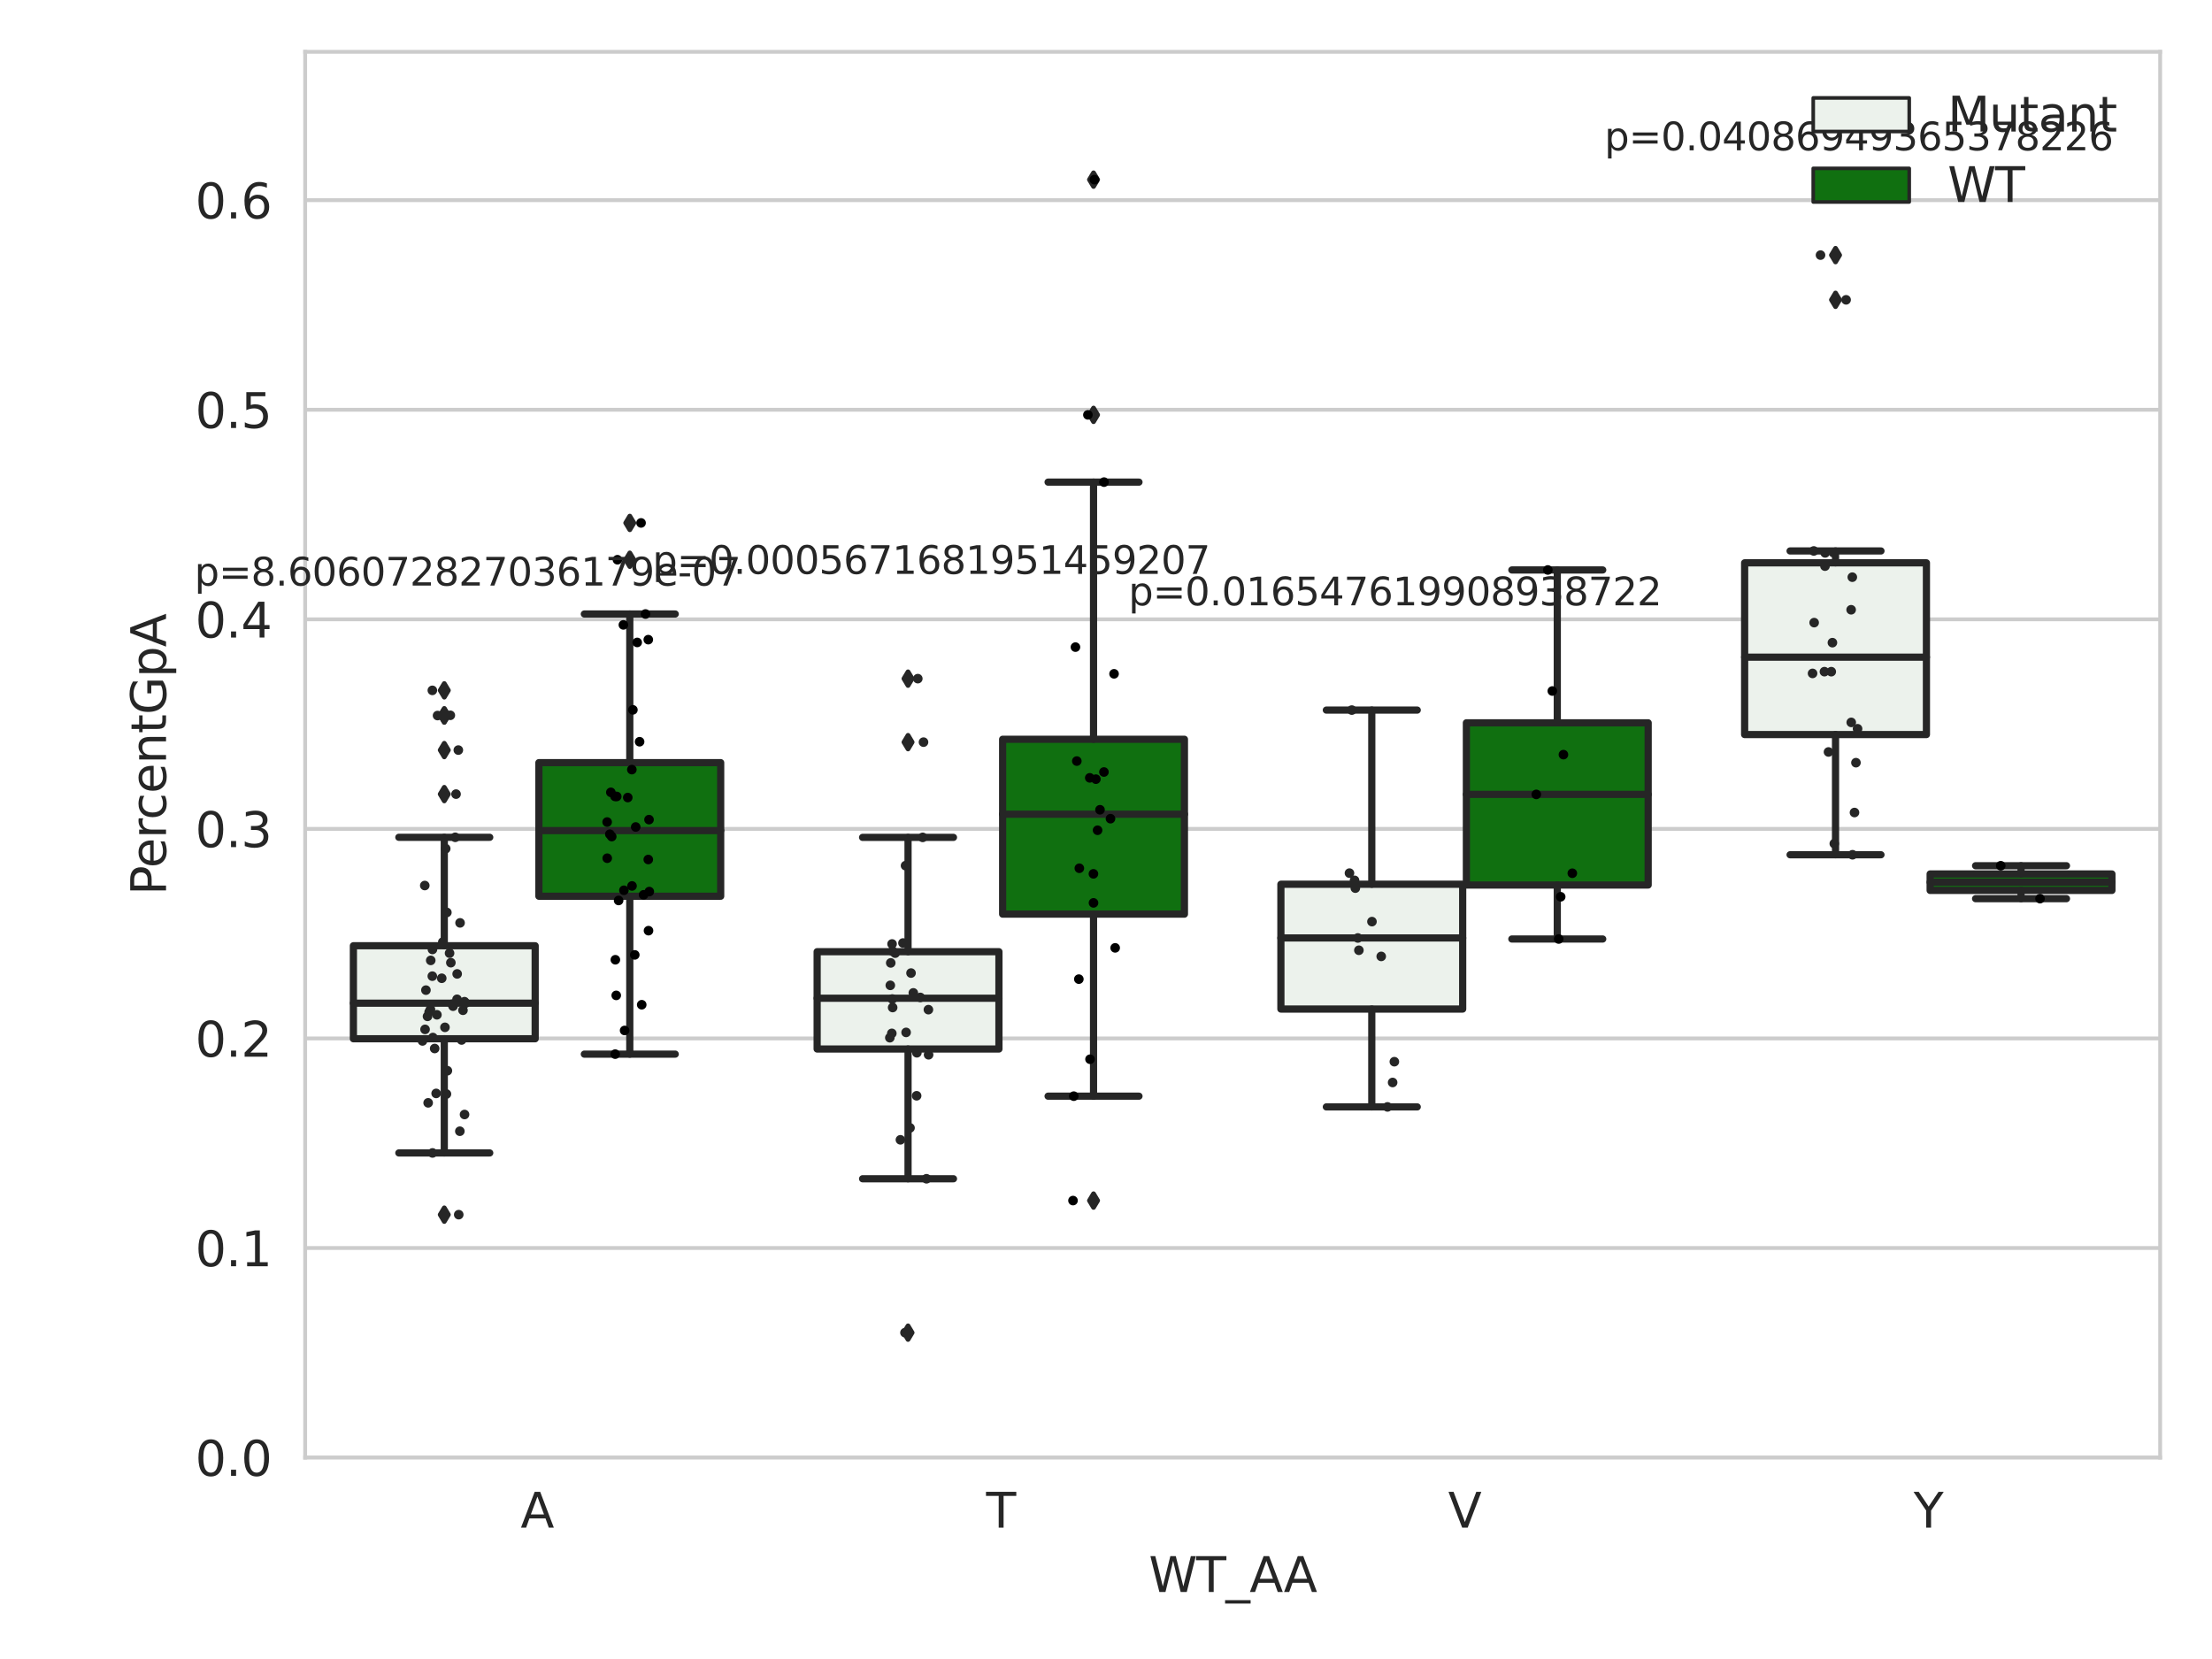 <?xml version="1.0" encoding="utf-8" standalone="no"?>
<!DOCTYPE svg PUBLIC "-//W3C//DTD SVG 1.1//EN"
  "http://www.w3.org/Graphics/SVG/1.1/DTD/svg11.dtd">
<svg xmlns:xlink="http://www.w3.org/1999/xlink" width="460.8pt" height="345.6pt" viewBox="0 0 460.8 345.6" xmlns="http://www.w3.org/2000/svg" version="1.1">
 <defs>
  <style type="text/css">*{stroke-linejoin: round; stroke-linecap: butt}</style>
 </defs>
 <g id="figure_1">
  <g id="patch_1">
   <path d="M 0 345.6 
L 460.8 345.6 
L 460.8 0 
L 0 0 
z
" style="fill: #ffffff"/>
  </g>
  <g id="axes_1">
   <g id="patch_2">
    <path d="M 63.571 303.64 
L 450 303.64 
L 450 10.8 
L 63.571 10.8 
z
" style="fill: #ffffff"/>
   </g>
   <g id="matplotlib.axis_1">
    <g id="xtick_1">
     <g id="text_1">
      <!-- A -->
      <g style="fill: #262626" transform="translate(108.455 318.238)scale(0.1 -0.1)">
       <defs>
        <path id="DejaVuSans-41" d="M 2188 4044 
L 1331 1722 
L 3047 1722 
L 2188 4044 
z
M 1831 4666 
L 2547 4666 
L 4325 0 
L 3669 0 
L 3244 1197 
L 1141 1197 
L 716 0 
L 50 0 
L 1831 4666 
z
" transform="scale(0.016)"/>
       </defs>
       <use xlink:href="#DejaVuSans-41"/>
      </g>
     </g>
    </g>
    <g id="xtick_2">
     <g id="text_2">
      <!-- T -->
      <g style="fill: #262626" transform="translate(205.428 318.238)scale(0.1 -0.1)">
       <defs>
        <path id="DejaVuSans-54" d="M -19 4666 
L 3928 4666 
L 3928 4134 
L 2272 4134 
L 2272 0 
L 1638 0 
L 1638 4134 
L -19 4134 
L -19 4666 
z
" transform="scale(0.016)"/>
       </defs>
       <use xlink:href="#DejaVuSans-54"/>
      </g>
     </g>
    </g>
    <g id="xtick_3">
     <g id="text_3">
      <!-- V -->
      <g style="fill: #262626" transform="translate(301.669 318.238)scale(0.1 -0.1)">
       <defs>
        <path id="DejaVuSans-56" d="M 1831 0 
L 50 4666 
L 709 4666 
L 2188 738 
L 3669 4666 
L 4325 4666 
L 2547 0 
L 1831 0 
z
" transform="scale(0.016)"/>
       </defs>
       <use xlink:href="#DejaVuSans-56"/>
      </g>
     </g>
    </g>
    <g id="xtick_4">
     <g id="text_4">
      <!-- Y -->
      <g style="fill: #262626" transform="translate(398.642 318.238)scale(0.1 -0.1)">
       <defs>
        <path id="DejaVuSans-59" d="M -13 4666 
L 666 4666 
L 1959 2747 
L 3244 4666 
L 3922 4666 
L 2272 2222 
L 2272 0 
L 1638 0 
L 1638 2222 
L -13 4666 
z
" transform="scale(0.016)"/>
       </defs>
       <use xlink:href="#DejaVuSans-59"/>
      </g>
     </g>
    </g>
    <g id="text_5">
     <!-- WT_AA -->
     <g style="fill: #262626" transform="translate(239.31 331.638)scale(0.1 -0.1)">
      <defs>
       <path id="DejaVuSans-57" d="M 213 4666 
L 850 4666 
L 1831 722 
L 2809 4666 
L 3519 4666 
L 4500 722 
L 5478 4666 
L 6119 4666 
L 4947 0 
L 4153 0 
L 3169 4050 
L 2175 0 
L 1381 0 
L 213 4666 
z
" transform="scale(0.016)"/>
       <path id="DejaVuSans-5f" d="M 3263 -1063 
L 3263 -1509 
L -63 -1509 
L -63 -1063 
L 3263 -1063 
z
" transform="scale(0.016)"/>
      </defs>
      <use xlink:href="#DejaVuSans-57"/>
      <use xlink:href="#DejaVuSans-54" x="98.877"/>
      <use xlink:href="#DejaVuSans-5f" x="159.961"/>
      <use xlink:href="#DejaVuSans-41" x="209.961"/>
      <use xlink:href="#DejaVuSans-41" x="281.119"/>
     </g>
    </g>
   </g>
   <g id="matplotlib.axis_2">
    <g id="ytick_1">
     <g id="line2d_1">
      <path d="M 63.571 303.64 
L 450 303.64 
" clip-path="url(#p63ad8b7ece)" style="fill: none; stroke: #cccccc; stroke-width: 0.8; stroke-linecap: round"/>
     </g>
     <g id="text_6">
      <!-- 0.0 -->
      <g style="fill: #262626" transform="translate(40.668 307.439)scale(0.1 -0.1)">
       <defs>
        <path id="DejaVuSans-30" d="M 2034 4250 
Q 1547 4250 1301 3770 
Q 1056 3291 1056 2328 
Q 1056 1369 1301 889 
Q 1547 409 2034 409 
Q 2525 409 2770 889 
Q 3016 1369 3016 2328 
Q 3016 3291 2770 3770 
Q 2525 4250 2034 4250 
z
M 2034 4750 
Q 2819 4750 3233 4129 
Q 3647 3509 3647 2328 
Q 3647 1150 3233 529 
Q 2819 -91 2034 -91 
Q 1250 -91 836 529 
Q 422 1150 422 2328 
Q 422 3509 836 4129 
Q 1250 4750 2034 4750 
z
" transform="scale(0.016)"/>
        <path id="DejaVuSans-2e" d="M 684 794 
L 1344 794 
L 1344 0 
L 684 0 
L 684 794 
z
" transform="scale(0.016)"/>
       </defs>
       <use xlink:href="#DejaVuSans-30"/>
       <use xlink:href="#DejaVuSans-2e" x="63.623"/>
       <use xlink:href="#DejaVuSans-30" x="95.41"/>
      </g>
     </g>
    </g>
    <g id="ytick_2">
     <g id="line2d_2">
      <path d="M 63.571 259.984 
L 450 259.984 
" clip-path="url(#p63ad8b7ece)" style="fill: none; stroke: #cccccc; stroke-width: 0.8; stroke-linecap: round"/>
     </g>
     <g id="text_7">
      <!-- 0.1 -->
      <g style="fill: #262626" transform="translate(40.668 263.783)scale(0.1 -0.1)">
       <defs>
        <path id="DejaVuSans-31" d="M 794 531 
L 1825 531 
L 1825 4091 
L 703 3866 
L 703 4441 
L 1819 4666 
L 2450 4666 
L 2450 531 
L 3481 531 
L 3481 0 
L 794 0 
L 794 531 
z
" transform="scale(0.016)"/>
       </defs>
       <use xlink:href="#DejaVuSans-30"/>
       <use xlink:href="#DejaVuSans-2e" x="63.623"/>
       <use xlink:href="#DejaVuSans-31" x="95.41"/>
      </g>
     </g>
    </g>
    <g id="ytick_3">
     <g id="line2d_3">
      <path d="M 63.571 216.328 
L 450 216.328 
" clip-path="url(#p63ad8b7ece)" style="fill: none; stroke: #cccccc; stroke-width: 0.8; stroke-linecap: round"/>
     </g>
     <g id="text_8">
      <!-- 0.2 -->
      <g style="fill: #262626" transform="translate(40.668 220.127)scale(0.1 -0.1)">
       <defs>
        <path id="DejaVuSans-32" d="M 1228 531 
L 3431 531 
L 3431 0 
L 469 0 
L 469 531 
Q 828 903 1448 1529 
Q 2069 2156 2228 2338 
Q 2531 2678 2651 2914 
Q 2772 3150 2772 3378 
Q 2772 3750 2511 3984 
Q 2250 4219 1831 4219 
Q 1534 4219 1204 4116 
Q 875 4013 500 3803 
L 500 4441 
Q 881 4594 1212 4672 
Q 1544 4750 1819 4750 
Q 2544 4750 2975 4387 
Q 3406 4025 3406 3419 
Q 3406 3131 3298 2873 
Q 3191 2616 2906 2266 
Q 2828 2175 2409 1742 
Q 1991 1309 1228 531 
z
" transform="scale(0.016)"/>
       </defs>
       <use xlink:href="#DejaVuSans-30"/>
       <use xlink:href="#DejaVuSans-2e" x="63.623"/>
       <use xlink:href="#DejaVuSans-32" x="95.41"/>
      </g>
     </g>
    </g>
    <g id="ytick_4">
     <g id="line2d_4">
      <path d="M 63.571 172.671 
L 450 172.671 
" clip-path="url(#p63ad8b7ece)" style="fill: none; stroke: #cccccc; stroke-width: 0.8; stroke-linecap: round"/>
     </g>
     <g id="text_9">
      <!-- 0.3 -->
      <g style="fill: #262626" transform="translate(40.668 176.47)scale(0.1 -0.1)">
       <defs>
        <path id="DejaVuSans-33" d="M 2597 2516 
Q 3050 2419 3304 2112 
Q 3559 1806 3559 1356 
Q 3559 666 3084 287 
Q 2609 -91 1734 -91 
Q 1441 -91 1130 -33 
Q 819 25 488 141 
L 488 750 
Q 750 597 1062 519 
Q 1375 441 1716 441 
Q 2309 441 2620 675 
Q 2931 909 2931 1356 
Q 2931 1769 2642 2001 
Q 2353 2234 1838 2234 
L 1294 2234 
L 1294 2753 
L 1863 2753 
Q 2328 2753 2575 2939 
Q 2822 3125 2822 3475 
Q 2822 3834 2567 4026 
Q 2313 4219 1838 4219 
Q 1578 4219 1281 4162 
Q 984 4106 628 3988 
L 628 4550 
Q 988 4650 1302 4700 
Q 1616 4750 1894 4750 
Q 2613 4750 3031 4423 
Q 3450 4097 3450 3541 
Q 3450 3153 3228 2886 
Q 3006 2619 2597 2516 
z
" transform="scale(0.016)"/>
       </defs>
       <use xlink:href="#DejaVuSans-30"/>
       <use xlink:href="#DejaVuSans-2e" x="63.623"/>
       <use xlink:href="#DejaVuSans-33" x="95.41"/>
      </g>
     </g>
    </g>
    <g id="ytick_5">
     <g id="line2d_5">
      <path d="M 63.571 129.015 
L 450 129.015 
" clip-path="url(#p63ad8b7ece)" style="fill: none; stroke: #cccccc; stroke-width: 0.8; stroke-linecap: round"/>
     </g>
     <g id="text_10">
      <!-- 0.4 -->
      <g style="fill: #262626" transform="translate(40.668 132.814)scale(0.1 -0.1)">
       <defs>
        <path id="DejaVuSans-34" d="M 2419 4116 
L 825 1625 
L 2419 1625 
L 2419 4116 
z
M 2253 4666 
L 3047 4666 
L 3047 1625 
L 3713 1625 
L 3713 1100 
L 3047 1100 
L 3047 0 
L 2419 0 
L 2419 1100 
L 313 1100 
L 313 1709 
L 2253 4666 
z
" transform="scale(0.016)"/>
       </defs>
       <use xlink:href="#DejaVuSans-30"/>
       <use xlink:href="#DejaVuSans-2e" x="63.623"/>
       <use xlink:href="#DejaVuSans-34" x="95.41"/>
      </g>
     </g>
    </g>
    <g id="ytick_6">
     <g id="line2d_6">
      <path d="M 63.571 85.359 
L 450 85.359 
" clip-path="url(#p63ad8b7ece)" style="fill: none; stroke: #cccccc; stroke-width: 0.8; stroke-linecap: round"/>
     </g>
     <g id="text_11">
      <!-- 0.5 -->
      <g style="fill: #262626" transform="translate(40.668 89.158)scale(0.1 -0.1)">
       <defs>
        <path id="DejaVuSans-35" d="M 691 4666 
L 3169 4666 
L 3169 4134 
L 1269 4134 
L 1269 2991 
Q 1406 3038 1543 3061 
Q 1681 3084 1819 3084 
Q 2600 3084 3056 2656 
Q 3513 2228 3513 1497 
Q 3513 744 3044 326 
Q 2575 -91 1722 -91 
Q 1428 -91 1123 -41 
Q 819 9 494 109 
L 494 744 
Q 775 591 1075 516 
Q 1375 441 1709 441 
Q 2250 441 2565 725 
Q 2881 1009 2881 1497 
Q 2881 1984 2565 2268 
Q 2250 2553 1709 2553 
Q 1456 2553 1204 2497 
Q 953 2441 691 2322 
L 691 4666 
z
" transform="scale(0.016)"/>
       </defs>
       <use xlink:href="#DejaVuSans-30"/>
       <use xlink:href="#DejaVuSans-2e" x="63.623"/>
       <use xlink:href="#DejaVuSans-35" x="95.41"/>
      </g>
     </g>
    </g>
    <g id="ytick_7">
     <g id="line2d_7">
      <path d="M 63.571 41.703 
L 450 41.703 
" clip-path="url(#p63ad8b7ece)" style="fill: none; stroke: #cccccc; stroke-width: 0.8; stroke-linecap: round"/>
     </g>
     <g id="text_12">
      <!-- 0.6 -->
      <g style="fill: #262626" transform="translate(40.668 45.502)scale(0.1 -0.1)">
       <defs>
        <path id="DejaVuSans-36" d="M 2113 2584 
Q 1688 2584 1439 2293 
Q 1191 2003 1191 1497 
Q 1191 994 1439 701 
Q 1688 409 2113 409 
Q 2538 409 2786 701 
Q 3034 994 3034 1497 
Q 3034 2003 2786 2293 
Q 2538 2584 2113 2584 
z
M 3366 4563 
L 3366 3988 
Q 3128 4100 2886 4159 
Q 2644 4219 2406 4219 
Q 1781 4219 1451 3797 
Q 1122 3375 1075 2522 
Q 1259 2794 1537 2939 
Q 1816 3084 2150 3084 
Q 2853 3084 3261 2657 
Q 3669 2231 3669 1497 
Q 3669 778 3244 343 
Q 2819 -91 2113 -91 
Q 1303 -91 875 529 
Q 447 1150 447 2328 
Q 447 3434 972 4092 
Q 1497 4750 2381 4750 
Q 2619 4750 2861 4703 
Q 3103 4656 3366 4563 
z
" transform="scale(0.016)"/>
       </defs>
       <use xlink:href="#DejaVuSans-30"/>
       <use xlink:href="#DejaVuSans-2e" x="63.623"/>
       <use xlink:href="#DejaVuSans-36" x="95.41"/>
      </g>
     </g>
    </g>
    <g id="text_13">
     <!-- PercentGpA -->
     <g style="fill: #262626" transform="translate(34.588 186.497)rotate(-90)scale(0.1 -0.1)">
      <defs>
       <path id="DejaVuSans-50" d="M 1259 4147 
L 1259 2394 
L 2053 2394 
Q 2494 2394 2734 2622 
Q 2975 2850 2975 3272 
Q 2975 3691 2734 3919 
Q 2494 4147 2053 4147 
L 1259 4147 
z
M 628 4666 
L 2053 4666 
Q 2838 4666 3239 4311 
Q 3641 3956 3641 3272 
Q 3641 2581 3239 2228 
Q 2838 1875 2053 1875 
L 1259 1875 
L 1259 0 
L 628 0 
L 628 4666 
z
" transform="scale(0.016)"/>
       <path id="DejaVuSans-65" d="M 3597 1894 
L 3597 1613 
L 953 1613 
Q 991 1019 1311 708 
Q 1631 397 2203 397 
Q 2534 397 2845 478 
Q 3156 559 3463 722 
L 3463 178 
Q 3153 47 2828 -22 
Q 2503 -91 2169 -91 
Q 1331 -91 842 396 
Q 353 884 353 1716 
Q 353 2575 817 3079 
Q 1281 3584 2069 3584 
Q 2775 3584 3186 3129 
Q 3597 2675 3597 1894 
z
M 3022 2063 
Q 3016 2534 2758 2815 
Q 2500 3097 2075 3097 
Q 1594 3097 1305 2825 
Q 1016 2553 972 2059 
L 3022 2063 
z
" transform="scale(0.016)"/>
       <path id="DejaVuSans-72" d="M 2631 2963 
Q 2534 3019 2420 3045 
Q 2306 3072 2169 3072 
Q 1681 3072 1420 2755 
Q 1159 2438 1159 1844 
L 1159 0 
L 581 0 
L 581 3500 
L 1159 3500 
L 1159 2956 
Q 1341 3275 1631 3429 
Q 1922 3584 2338 3584 
Q 2397 3584 2469 3576 
Q 2541 3569 2628 3553 
L 2631 2963 
z
" transform="scale(0.016)"/>
       <path id="DejaVuSans-63" d="M 3122 3366 
L 3122 2828 
Q 2878 2963 2633 3030 
Q 2388 3097 2138 3097 
Q 1578 3097 1268 2742 
Q 959 2388 959 1747 
Q 959 1106 1268 751 
Q 1578 397 2138 397 
Q 2388 397 2633 464 
Q 2878 531 3122 666 
L 3122 134 
Q 2881 22 2623 -34 
Q 2366 -91 2075 -91 
Q 1284 -91 818 406 
Q 353 903 353 1747 
Q 353 2603 823 3093 
Q 1294 3584 2113 3584 
Q 2378 3584 2631 3529 
Q 2884 3475 3122 3366 
z
" transform="scale(0.016)"/>
       <path id="DejaVuSans-6e" d="M 3513 2113 
L 3513 0 
L 2938 0 
L 2938 2094 
Q 2938 2591 2744 2837 
Q 2550 3084 2163 3084 
Q 1697 3084 1428 2787 
Q 1159 2491 1159 1978 
L 1159 0 
L 581 0 
L 581 3500 
L 1159 3500 
L 1159 2956 
Q 1366 3272 1645 3428 
Q 1925 3584 2291 3584 
Q 2894 3584 3203 3211 
Q 3513 2838 3513 2113 
z
" transform="scale(0.016)"/>
       <path id="DejaVuSans-74" d="M 1172 4494 
L 1172 3500 
L 2356 3500 
L 2356 3053 
L 1172 3053 
L 1172 1153 
Q 1172 725 1289 603 
Q 1406 481 1766 481 
L 2356 481 
L 2356 0 
L 1766 0 
Q 1100 0 847 248 
Q 594 497 594 1153 
L 594 3053 
L 172 3053 
L 172 3500 
L 594 3500 
L 594 4494 
L 1172 4494 
z
" transform="scale(0.016)"/>
       <path id="DejaVuSans-47" d="M 3809 666 
L 3809 1919 
L 2778 1919 
L 2778 2438 
L 4434 2438 
L 4434 434 
Q 4069 175 3628 42 
Q 3188 -91 2688 -91 
Q 1594 -91 976 548 
Q 359 1188 359 2328 
Q 359 3472 976 4111 
Q 1594 4750 2688 4750 
Q 3144 4750 3555 4637 
Q 3966 4525 4313 4306 
L 4313 3634 
Q 3963 3931 3569 4081 
Q 3175 4231 2741 4231 
Q 1884 4231 1454 3753 
Q 1025 3275 1025 2328 
Q 1025 1384 1454 906 
Q 1884 428 2741 428 
Q 3075 428 3337 486 
Q 3600 544 3809 666 
z
" transform="scale(0.016)"/>
       <path id="DejaVuSans-70" d="M 1159 525 
L 1159 -1331 
L 581 -1331 
L 581 3500 
L 1159 3500 
L 1159 2969 
Q 1341 3281 1617 3432 
Q 1894 3584 2278 3584 
Q 2916 3584 3314 3078 
Q 3713 2572 3713 1747 
Q 3713 922 3314 415 
Q 2916 -91 2278 -91 
Q 1894 -91 1617 61 
Q 1341 213 1159 525 
z
M 3116 1747 
Q 3116 2381 2855 2742 
Q 2594 3103 2138 3103 
Q 1681 3103 1420 2742 
Q 1159 2381 1159 1747 
Q 1159 1113 1420 752 
Q 1681 391 2138 391 
Q 2594 391 2855 752 
Q 3116 1113 3116 1747 
z
" transform="scale(0.016)"/>
      </defs>
      <use xlink:href="#DejaVuSans-50"/>
      <use xlink:href="#DejaVuSans-65" x="56.678"/>
      <use xlink:href="#DejaVuSans-72" x="118.201"/>
      <use xlink:href="#DejaVuSans-63" x="157.064"/>
      <use xlink:href="#DejaVuSans-65" x="212.045"/>
      <use xlink:href="#DejaVuSans-6e" x="273.568"/>
      <use xlink:href="#DejaVuSans-74" x="336.947"/>
      <use xlink:href="#DejaVuSans-47" x="376.156"/>
      <use xlink:href="#DejaVuSans-70" x="453.646"/>
      <use xlink:href="#DejaVuSans-41" x="517.123"/>
     </g>
    </g>
   </g>
   <g id="patch_3">
    <path d="M 73.618 216.392 
L 111.488 216.392 
L 111.488 197.017 
L 73.618 197.017 
L 73.618 216.392 
z
" clip-path="url(#p63ad8b7ece)" style="fill: #ecf2ec; stroke: #262626; stroke-width: 1.5; stroke-linejoin: miter"/>
   </g>
   <g id="patch_4">
    <path d="M 112.261 186.701 
L 150.131 186.701 
L 150.131 158.872 
L 112.261 158.872 
L 112.261 186.701 
z
" clip-path="url(#p63ad8b7ece)" style="fill: #107010; stroke: #262626; stroke-width: 1.5; stroke-linejoin: miter"/>
   </g>
   <g id="patch_5">
    <path d="M 170.226 218.529 
L 208.096 218.529 
L 208.096 198.254 
L 170.226 198.254 
L 170.226 218.529 
z
" clip-path="url(#p63ad8b7ece)" style="fill: #ecf2ec; stroke: #262626; stroke-width: 1.5; stroke-linejoin: miter"/>
   </g>
   <g id="patch_6">
    <path d="M 208.868 190.429 
L 246.738 190.429 
L 246.738 154.002 
L 208.868 154.002 
L 208.868 190.429 
z
" clip-path="url(#p63ad8b7ece)" style="fill: #107010; stroke: #262626; stroke-width: 1.5; stroke-linejoin: miter"/>
   </g>
   <g id="patch_7">
    <path d="M 266.833 210.205 
L 304.703 210.205 
L 304.703 184.203 
L 266.833 184.203 
L 266.833 210.205 
z
" clip-path="url(#p63ad8b7ece)" style="fill: #ecf2ec; stroke: #262626; stroke-width: 1.5; stroke-linejoin: miter"/>
   </g>
   <g id="patch_8">
    <path d="M 305.476 184.364 
L 343.346 184.364 
L 343.346 150.576 
L 305.476 150.576 
L 305.476 184.364 
z
" clip-path="url(#p63ad8b7ece)" style="fill: #107010; stroke: #262626; stroke-width: 1.5; stroke-linejoin: miter"/>
   </g>
   <g id="patch_9">
    <path d="M 363.44 153.022 
L 401.31 153.022 
L 401.31 117.246 
L 363.44 117.246 
L 363.44 153.022 
z
" clip-path="url(#p63ad8b7ece)" style="fill: #ecf2ec; stroke: #262626; stroke-width: 1.5; stroke-linejoin: miter"/>
   </g>
   <g id="patch_10">
    <path d="M 402.083 185.492 
L 439.953 185.492 
L 439.953 182.063 
L 402.083 182.063 
L 402.083 185.492 
z
" clip-path="url(#p63ad8b7ece)" style="fill: #107010; stroke: #262626; stroke-width: 1.5; stroke-linejoin: miter"/>
   </g>
   <g id="patch_11">
    <path d="M 111.875 303.64 
L 111.875 303.64 
L 111.875 303.64 
L 111.875 303.64 
z
" clip-path="url(#p63ad8b7ece)" style="fill: #ecf2ec; stroke: #262626; stroke-width: 0.75; stroke-linejoin: miter"/>
   </g>
   <g id="patch_12">
    <path d="M 111.875 303.64 
L 111.875 303.64 
L 111.875 303.64 
L 111.875 303.64 
z
" clip-path="url(#p63ad8b7ece)" style="fill: #107010; stroke: #262626; stroke-width: 0.75; stroke-linejoin: miter"/>
   </g>
   <g id="PathCollection_1"/>
   <g id="PathCollection_2"/>
   <g id="line2d_8">
    <path d="M 92.553 216.392 
L 92.553 240.177 
" clip-path="url(#p63ad8b7ece)" style="fill: none; stroke: #262626; stroke-width: 1.5; stroke-linecap: round"/>
   </g>
   <g id="line2d_9">
    <path d="M 92.553 197.017 
L 92.553 174.425 
" clip-path="url(#p63ad8b7ece)" style="fill: none; stroke: #262626; stroke-width: 1.5; stroke-linecap: round"/>
   </g>
   <g id="line2d_10">
    <path d="M 83.086 240.177 
L 102.021 240.177 
" clip-path="url(#p63ad8b7ece)" style="fill: none; stroke: #262626; stroke-width: 1.5; stroke-linecap: round"/>
   </g>
   <g id="line2d_11">
    <path d="M 83.086 174.425 
L 102.021 174.425 
" clip-path="url(#p63ad8b7ece)" style="fill: none; stroke: #262626; stroke-width: 1.5; stroke-linecap: round"/>
   </g>
   <g id="line2d_12">
    <defs>
     <path id="m261187195d" d="M -0 1.414 
L 0.849 0 
L 0 -1.414 
L -0.849 -0 
z
" style="stroke: #262626; stroke-linejoin: miter"/>
    </defs>
    <g clip-path="url(#p63ad8b7ece)">
     <use xlink:href="#m261187195d" x="92.553" y="253.036" style="fill: #262626; stroke: #262626; stroke-linejoin: miter"/>
     <use xlink:href="#m261187195d" x="92.553" y="149.011" style="fill: #262626; stroke: #262626; stroke-linejoin: miter"/>
     <use xlink:href="#m261187195d" x="92.553" y="165.427" style="fill: #262626; stroke: #262626; stroke-linejoin: miter"/>
     <use xlink:href="#m261187195d" x="92.553" y="143.815" style="fill: #262626; stroke: #262626; stroke-linejoin: miter"/>
     <use xlink:href="#m261187195d" x="92.553" y="156.256" style="fill: #262626; stroke: #262626; stroke-linejoin: miter"/>
     <use xlink:href="#m261187195d" x="92.553" y="149.062" style="fill: #262626; stroke: #262626; stroke-linejoin: miter"/>
    </g>
   </g>
   <g id="line2d_13">
    <path d="M 131.196 186.701 
L 131.196 219.596 
" clip-path="url(#p63ad8b7ece)" style="fill: none; stroke: #262626; stroke-width: 1.5; stroke-linecap: round"/>
   </g>
   <g id="line2d_14">
    <path d="M 131.196 158.872 
L 131.196 127.909 
" clip-path="url(#p63ad8b7ece)" style="fill: none; stroke: #262626; stroke-width: 1.5; stroke-linecap: round"/>
   </g>
   <g id="line2d_15">
    <path d="M 121.729 219.596 
L 140.664 219.596 
" clip-path="url(#p63ad8b7ece)" style="fill: none; stroke: #262626; stroke-width: 1.5; stroke-linecap: round"/>
   </g>
   <g id="line2d_16">
    <path d="M 121.729 127.909 
L 140.664 127.909 
" clip-path="url(#p63ad8b7ece)" style="fill: none; stroke: #262626; stroke-width: 1.5; stroke-linecap: round"/>
   </g>
   <g id="line2d_17">
    <g clip-path="url(#p63ad8b7ece)">
     <use xlink:href="#m261187195d" x="131.196" y="108.934" style="fill: #262626; stroke: #262626; stroke-linejoin: miter"/>
     <use xlink:href="#m261187195d" x="131.196" y="116.603" style="fill: #262626; stroke: #262626; stroke-linejoin: miter"/>
    </g>
   </g>
   <g id="line2d_18">
    <path d="M 189.161 218.529 
L 189.161 245.559 
" clip-path="url(#p63ad8b7ece)" style="fill: none; stroke: #262626; stroke-width: 1.5; stroke-linecap: round"/>
   </g>
   <g id="line2d_19">
    <path d="M 189.161 198.254 
L 189.161 174.442 
" clip-path="url(#p63ad8b7ece)" style="fill: none; stroke: #262626; stroke-width: 1.5; stroke-linecap: round"/>
   </g>
   <g id="line2d_20">
    <path d="M 179.693 245.559 
L 198.628 245.559 
" clip-path="url(#p63ad8b7ece)" style="fill: none; stroke: #262626; stroke-width: 1.5; stroke-linecap: round"/>
   </g>
   <g id="line2d_21">
    <path d="M 179.693 174.442 
L 198.628 174.442 
" clip-path="url(#p63ad8b7ece)" style="fill: none; stroke: #262626; stroke-width: 1.5; stroke-linecap: round"/>
   </g>
   <g id="line2d_22">
    <g clip-path="url(#p63ad8b7ece)">
     <use xlink:href="#m261187195d" x="189.161" y="277.617" style="fill: #262626; stroke: #262626; stroke-linejoin: miter"/>
     <use xlink:href="#m261187195d" x="189.161" y="141.375" style="fill: #262626; stroke: #262626; stroke-linejoin: miter"/>
     <use xlink:href="#m261187195d" x="189.161" y="154.603" style="fill: #262626; stroke: #262626; stroke-linejoin: miter"/>
    </g>
   </g>
   <g id="line2d_23">
    <path d="M 227.803 190.429 
L 227.803 228.352 
" clip-path="url(#p63ad8b7ece)" style="fill: none; stroke: #262626; stroke-width: 1.5; stroke-linecap: round"/>
   </g>
   <g id="line2d_24">
    <path d="M 227.803 154.002 
L 227.803 100.435 
" clip-path="url(#p63ad8b7ece)" style="fill: none; stroke: #262626; stroke-width: 1.5; stroke-linecap: round"/>
   </g>
   <g id="line2d_25">
    <path d="M 218.336 228.352 
L 237.271 228.352 
" clip-path="url(#p63ad8b7ece)" style="fill: none; stroke: #262626; stroke-width: 1.5; stroke-linecap: round"/>
   </g>
   <g id="line2d_26">
    <path d="M 218.336 100.435 
L 237.271 100.435 
" clip-path="url(#p63ad8b7ece)" style="fill: none; stroke: #262626; stroke-width: 1.5; stroke-linecap: round"/>
   </g>
   <g id="line2d_27">
    <g clip-path="url(#p63ad8b7ece)">
     <use xlink:href="#m261187195d" x="227.803" y="250.102" style="fill: #262626; stroke: #262626; stroke-linejoin: miter"/>
     <use xlink:href="#m261187195d" x="227.803" y="37.422" style="fill: #262626; stroke: #262626; stroke-linejoin: miter"/>
     <use xlink:href="#m261187195d" x="227.803" y="86.423" style="fill: #262626; stroke: #262626; stroke-linejoin: miter"/>
    </g>
   </g>
   <g id="line2d_28">
    <path d="M 285.768 210.205 
L 285.768 230.587 
" clip-path="url(#p63ad8b7ece)" style="fill: none; stroke: #262626; stroke-width: 1.5; stroke-linecap: round"/>
   </g>
   <g id="line2d_29">
    <path d="M 285.768 184.203 
L 285.768 147.925 
" clip-path="url(#p63ad8b7ece)" style="fill: none; stroke: #262626; stroke-width: 1.5; stroke-linecap: round"/>
   </g>
   <g id="line2d_30">
    <path d="M 276.3 230.587 
L 295.235 230.587 
" clip-path="url(#p63ad8b7ece)" style="fill: none; stroke: #262626; stroke-width: 1.5; stroke-linecap: round"/>
   </g>
   <g id="line2d_31">
    <path d="M 276.3 147.925 
L 295.235 147.925 
" clip-path="url(#p63ad8b7ece)" style="fill: none; stroke: #262626; stroke-width: 1.5; stroke-linecap: round"/>
   </g>
   <g id="line2d_32"/>
   <g id="line2d_33">
    <path d="M 324.411 184.364 
L 324.411 195.612 
" clip-path="url(#p63ad8b7ece)" style="fill: none; stroke: #262626; stroke-width: 1.5; stroke-linecap: round"/>
   </g>
   <g id="line2d_34">
    <path d="M 324.411 150.576 
L 324.411 118.733 
" clip-path="url(#p63ad8b7ece)" style="fill: none; stroke: #262626; stroke-width: 1.5; stroke-linecap: round"/>
   </g>
   <g id="line2d_35">
    <path d="M 314.943 195.612 
L 333.878 195.612 
" clip-path="url(#p63ad8b7ece)" style="fill: none; stroke: #262626; stroke-width: 1.5; stroke-linecap: round"/>
   </g>
   <g id="line2d_36">
    <path d="M 314.943 118.733 
L 333.878 118.733 
" clip-path="url(#p63ad8b7ece)" style="fill: none; stroke: #262626; stroke-width: 1.5; stroke-linecap: round"/>
   </g>
   <g id="line2d_37"/>
   <g id="line2d_38">
    <path d="M 382.375 153.022 
L 382.375 178.062 
" clip-path="url(#p63ad8b7ece)" style="fill: none; stroke: #262626; stroke-width: 1.5; stroke-linecap: round"/>
   </g>
   <g id="line2d_39">
    <path d="M 382.375 117.246 
L 382.375 114.774 
" clip-path="url(#p63ad8b7ece)" style="fill: none; stroke: #262626; stroke-width: 1.5; stroke-linecap: round"/>
   </g>
   <g id="line2d_40">
    <path d="M 372.907 178.062 
L 391.842 178.062 
" clip-path="url(#p63ad8b7ece)" style="fill: none; stroke: #262626; stroke-width: 1.5; stroke-linecap: round"/>
   </g>
   <g id="line2d_41">
    <path d="M 372.907 114.774 
L 391.842 114.774 
" clip-path="url(#p63ad8b7ece)" style="fill: none; stroke: #262626; stroke-width: 1.5; stroke-linecap: round"/>
   </g>
   <g id="line2d_42">
    <g clip-path="url(#p63ad8b7ece)">
     <use xlink:href="#m261187195d" x="382.375" y="62.458" style="fill: #262626; stroke: #262626; stroke-linejoin: miter"/>
     <use xlink:href="#m261187195d" x="382.375" y="53.143" style="fill: #262626; stroke: #262626; stroke-linejoin: miter"/>
    </g>
   </g>
   <g id="line2d_43">
    <path d="M 421.018 185.492 
L 421.018 187.207 
" clip-path="url(#p63ad8b7ece)" style="fill: none; stroke: #262626; stroke-width: 1.5; stroke-linecap: round"/>
   </g>
   <g id="line2d_44">
    <path d="M 421.018 182.063 
L 421.018 180.348 
" clip-path="url(#p63ad8b7ece)" style="fill: none; stroke: #262626; stroke-width: 1.5; stroke-linecap: round"/>
   </g>
   <g id="line2d_45">
    <path d="M 411.55 187.207 
L 430.485 187.207 
" clip-path="url(#p63ad8b7ece)" style="fill: none; stroke: #262626; stroke-width: 1.5; stroke-linecap: round"/>
   </g>
   <g id="line2d_46">
    <path d="M 411.55 180.348 
L 430.485 180.348 
" clip-path="url(#p63ad8b7ece)" style="fill: none; stroke: #262626; stroke-width: 1.5; stroke-linecap: round"/>
   </g>
   <g id="line2d_47"/>
   <g id="line2d_48">
    <path d="M 73.618 208.978 
L 111.488 208.978 
" clip-path="url(#p63ad8b7ece)" style="fill: none; stroke: #262626; stroke-width: 1.5; stroke-linecap: round"/>
   </g>
   <g id="line2d_49">
    <path d="M 112.261 173.028 
L 150.131 173.028 
" clip-path="url(#p63ad8b7ece)" style="fill: none; stroke: #262626; stroke-width: 1.5; stroke-linecap: round"/>
   </g>
   <g id="line2d_50">
    <path d="M 170.226 207.95 
L 208.096 207.95 
" clip-path="url(#p63ad8b7ece)" style="fill: none; stroke: #262626; stroke-width: 1.5; stroke-linecap: round"/>
   </g>
   <g id="line2d_51">
    <path d="M 208.868 169.617 
L 246.738 169.617 
" clip-path="url(#p63ad8b7ece)" style="fill: none; stroke: #262626; stroke-width: 1.5; stroke-linecap: round"/>
   </g>
   <g id="line2d_52">
    <path d="M 266.833 195.396 
L 304.703 195.396 
" clip-path="url(#p63ad8b7ece)" style="fill: none; stroke: #262626; stroke-width: 1.5; stroke-linecap: round"/>
   </g>
   <g id="line2d_53">
    <path d="M 305.476 165.487 
L 343.346 165.487 
" clip-path="url(#p63ad8b7ece)" style="fill: none; stroke: #262626; stroke-width: 1.5; stroke-linecap: round"/>
   </g>
   <g id="line2d_54">
    <path d="M 363.44 136.899 
L 401.31 136.899 
" clip-path="url(#p63ad8b7ece)" style="fill: none; stroke: #262626; stroke-width: 1.5; stroke-linecap: round"/>
   </g>
   <g id="line2d_55">
    <path d="M 402.083 183.778 
L 439.953 183.778 
" clip-path="url(#p63ad8b7ece)" style="fill: none; stroke: #262626; stroke-width: 1.5; stroke-linecap: round"/>
   </g>
   <g id="patch_13">
    <path d="M 63.571 303.64 
L 63.571 10.8 
" style="fill: none; stroke: #cccccc; stroke-width: 0.8; stroke-linejoin: miter; stroke-linecap: square"/>
   </g>
   <g id="patch_14">
    <path d="M 450 303.64 
L 450 10.8 
" style="fill: none; stroke: #cccccc; stroke-width: 0.8; stroke-linejoin: miter; stroke-linecap: square"/>
   </g>
   <g id="patch_15">
    <path d="M 63.571 303.64 
L 450 303.64 
" style="fill: none; stroke: #cccccc; stroke-width: 0.8; stroke-linejoin: miter; stroke-linecap: square"/>
   </g>
   <g id="patch_16">
    <path d="M 63.571 10.8 
L 450 10.8 
" style="fill: none; stroke: #cccccc; stroke-width: 0.8; stroke-linejoin: miter; stroke-linecap: square"/>
   </g>
   <g id="PathCollection_3">
    <defs>
     <path id="C0_0_ac6b66967b" d="M 0 1 
C 0.265 1 0.52 0.895 0.707 0.707 
C 0.895 0.52 1 0.265 1 -0 
C 1 -0.265 0.895 -0.52 0.707 -0.707 
C 0.52 -0.895 0.265 -1 0 -1 
C -0.265 -1 -0.52 -0.895 -0.707 -0.707 
C -0.895 -0.52 -1 -0.265 -1 0 
C -1 0.265 -0.895 0.52 -0.707 0.707 
C -0.52 0.895 -0.265 1 0 1 
z
"/>
    </defs>
    <g clip-path="url(#p63ad8b7ece)">
     <use xlink:href="#C0_0_ac6b66967b" x="96.773" y="232.171" style="fill: #262626"/>
    </g>
    <g clip-path="url(#p63ad8b7ece)">
     <use xlink:href="#C0_0_ac6b66967b" x="93.091" y="190.078" style="fill: #262626"/>
    </g>
    <g clip-path="url(#p63ad8b7ece)">
     <use xlink:href="#C0_0_ac6b66967b" x="92.246" y="196.248" style="fill: #262626"/>
    </g>
    <g clip-path="url(#p63ad8b7ece)">
     <use xlink:href="#C0_0_ac6b66967b" x="88.729" y="206.262" style="fill: #262626"/>
    </g>
    <g clip-path="url(#p63ad8b7ece)">
     <use xlink:href="#C0_0_ac6b66967b" x="93.001" y="227.905" style="fill: #262626"/>
    </g>
    <g clip-path="url(#p63ad8b7ece)">
     <use xlink:href="#C0_0_ac6b66967b" x="95.563" y="253.036" style="fill: #262626"/>
    </g>
    <g clip-path="url(#p63ad8b7ece)">
     <use xlink:href="#C0_0_ac6b66967b" x="93.198" y="223.051" style="fill: #262626"/>
    </g>
    <g clip-path="url(#p63ad8b7ece)">
     <use xlink:href="#C0_0_ac6b66967b" x="93.811" y="149.011" style="fill: #262626"/>
    </g>
    <g clip-path="url(#p63ad8b7ece)">
     <use xlink:href="#C0_0_ac6b66967b" x="90.551" y="218.424" style="fill: #262626"/>
    </g>
    <g clip-path="url(#p63ad8b7ece)">
     <use xlink:href="#C0_0_ac6b66967b" x="90.102" y="240.177" style="fill: #262626"/>
    </g>
    <g clip-path="url(#p63ad8b7ece)">
     <use xlink:href="#C0_0_ac6b66967b" x="95.212" y="208.169" style="fill: #262626"/>
    </g>
    <g clip-path="url(#p63ad8b7ece)">
     <use xlink:href="#C0_0_ac6b66967b" x="90.091" y="197.786" style="fill: #262626"/>
    </g>
    <g clip-path="url(#p63ad8b7ece)">
     <use xlink:href="#C0_0_ac6b66967b" x="95.001" y="165.427" style="fill: #262626"/>
    </g>
    <g clip-path="url(#p63ad8b7ece)">
     <use xlink:href="#C0_0_ac6b66967b" x="89.192" y="229.742" style="fill: #262626"/>
    </g>
    <g clip-path="url(#p63ad8b7ece)">
     <use xlink:href="#C0_0_ac6b66967b" x="92.021" y="203.79" style="fill: #262626"/>
    </g>
    <g clip-path="url(#p63ad8b7ece)">
     <use xlink:href="#C0_0_ac6b66967b" x="96.76" y="208.669" style="fill: #262626"/>
    </g>
    <g clip-path="url(#p63ad8b7ece)">
     <use xlink:href="#C0_0_ac6b66967b" x="96.445" y="210.457" style="fill: #262626"/>
    </g>
    <g clip-path="url(#p63ad8b7ece)">
     <use xlink:href="#C0_0_ac6b66967b" x="90.067" y="143.815" style="fill: #262626"/>
    </g>
    <g clip-path="url(#p63ad8b7ece)">
     <use xlink:href="#C0_0_ac6b66967b" x="95.839" y="192.251" style="fill: #262626"/>
    </g>
    <g clip-path="url(#p63ad8b7ece)">
     <use xlink:href="#C0_0_ac6b66967b" x="94.212" y="209.195" style="fill: #262626"/>
    </g>
    <g clip-path="url(#p63ad8b7ece)">
     <use xlink:href="#C0_0_ac6b66967b" x="93.922" y="200.546" style="fill: #262626"/>
    </g>
    <g clip-path="url(#p63ad8b7ece)">
     <use xlink:href="#C0_0_ac6b66967b" x="93.653" y="198.563" style="fill: #262626"/>
    </g>
    <g clip-path="url(#p63ad8b7ece)">
     <use xlink:href="#C0_0_ac6b66967b" x="96.962" y="208.978" style="fill: #262626"/>
    </g>
    <g clip-path="url(#p63ad8b7ece)">
     <use xlink:href="#C0_0_ac6b66967b" x="95.794" y="235.654" style="fill: #262626"/>
    </g>
    <g clip-path="url(#p63ad8b7ece)">
     <use xlink:href="#C0_0_ac6b66967b" x="90.061" y="203.352" style="fill: #262626"/>
    </g>
    <g clip-path="url(#p63ad8b7ece)">
     <use xlink:href="#C0_0_ac6b66967b" x="95.235" y="202.881" style="fill: #262626"/>
    </g>
    <g clip-path="url(#p63ad8b7ece)">
     <use xlink:href="#C0_0_ac6b66967b" x="94.38" y="209.606" style="fill: #262626"/>
    </g>
    <g clip-path="url(#p63ad8b7ece)">
     <use xlink:href="#C0_0_ac6b66967b" x="96.16" y="216.647" style="fill: #262626"/>
    </g>
    <g clip-path="url(#p63ad8b7ece)">
     <use xlink:href="#C0_0_ac6b66967b" x="89.67" y="210.277" style="fill: #262626"/>
    </g>
    <g clip-path="url(#p63ad8b7ece)">
     <use xlink:href="#C0_0_ac6b66967b" x="91.018" y="211.399" style="fill: #262626"/>
    </g>
    <g clip-path="url(#p63ad8b7ece)">
     <use xlink:href="#C0_0_ac6b66967b" x="88.013" y="216.844" style="fill: #262626"/>
    </g>
    <g clip-path="url(#p63ad8b7ece)">
     <use xlink:href="#C0_0_ac6b66967b" x="90.859" y="227.777" style="fill: #262626"/>
    </g>
    <g clip-path="url(#p63ad8b7ece)">
     <use xlink:href="#C0_0_ac6b66967b" x="95.479" y="156.256" style="fill: #262626"/>
    </g>
    <g clip-path="url(#p63ad8b7ece)">
     <use xlink:href="#C0_0_ac6b66967b" x="92.849" y="176.79" style="fill: #262626"/>
    </g>
    <g clip-path="url(#p63ad8b7ece)">
     <use xlink:href="#C0_0_ac6b66967b" x="92.691" y="214.011" style="fill: #262626"/>
    </g>
    <g clip-path="url(#p63ad8b7ece)">
     <use xlink:href="#C0_0_ac6b66967b" x="88.489" y="184.471" style="fill: #262626"/>
    </g>
    <g clip-path="url(#p63ad8b7ece)">
     <use xlink:href="#C0_0_ac6b66967b" x="91.149" y="149.062" style="fill: #262626"/>
    </g>
    <g clip-path="url(#p63ad8b7ece)">
     <use xlink:href="#C0_0_ac6b66967b" x="89.399" y="210.817" style="fill: #262626"/>
    </g>
    <g clip-path="url(#p63ad8b7ece)">
     <use xlink:href="#C0_0_ac6b66967b" x="94.833" y="174.425" style="fill: #262626"/>
    </g>
    <g clip-path="url(#p63ad8b7ece)">
     <use xlink:href="#C0_0_ac6b66967b" x="89.73" y="200.067" style="fill: #262626"/>
    </g>
    <g clip-path="url(#p63ad8b7ece)">
     <use xlink:href="#C0_0_ac6b66967b" x="89.058" y="211.726" style="fill: #262626"/>
    </g>
    <g clip-path="url(#p63ad8b7ece)">
     <use xlink:href="#C0_0_ac6b66967b" x="88.547" y="214.437" style="fill: #262626"/>
    </g>
    <g clip-path="url(#p63ad8b7ece)">
     <use xlink:href="#C0_0_ac6b66967b" x="90.177" y="216.137" style="fill: #262626"/>
    </g>
   </g>
   <g id="PathCollection_4">
    <defs>
     <path id="C1_0_9ce7e7ca73" d="M 0 1 
C 0.265 1 0.52 0.895 0.707 0.707 
C 0.895 0.52 1 0.265 1 -0 
C 1 -0.265 0.895 -0.52 0.707 -0.707 
C 0.52 -0.895 0.265 -1 0 -1 
C -0.265 -1 -0.52 -0.895 -0.707 -0.707 
C -0.895 -0.52 -1 -0.265 -1 0 
C -1 0.265 -0.895 0.52 -0.707 0.707 
C -0.52 0.895 -0.265 1 0 1 
z
"/>
    </defs>
    <g clip-path="url(#p63ad8b7ece)">
     <use xlink:href="#C1_0_9ce7e7ca73" x="133.543" y="108.934"/>
    </g>
    <g clip-path="url(#p63ad8b7ece)">
     <use xlink:href="#C1_0_9ce7e7ca73" x="130.776" y="166.141"/>
    </g>
    <g clip-path="url(#p63ad8b7ece)">
     <use xlink:href="#C1_0_9ce7e7ca73" x="130.118" y="214.665"/>
    </g>
    <g clip-path="url(#p63ad8b7ece)">
     <use xlink:href="#C1_0_9ce7e7ca73" x="128.87" y="187.584"/>
    </g>
    <g clip-path="url(#p63ad8b7ece)">
     <use xlink:href="#C1_0_9ce7e7ca73" x="131.842" y="147.877"/>
    </g>
    <g clip-path="url(#p63ad8b7ece)">
     <use xlink:href="#C1_0_9ce7e7ca73" x="134.072" y="186.406"/>
    </g>
    <g clip-path="url(#p63ad8b7ece)">
     <use xlink:href="#C1_0_9ce7e7ca73" x="128.628" y="116.603"/>
    </g>
    <g clip-path="url(#p63ad8b7ece)">
     <use xlink:href="#C1_0_9ce7e7ca73" x="132.741" y="133.831"/>
    </g>
    <g clip-path="url(#p63ad8b7ece)">
     <use xlink:href="#C1_0_9ce7e7ca73" x="132.233" y="198.92"/>
    </g>
    <g clip-path="url(#p63ad8b7ece)">
     <use xlink:href="#C1_0_9ce7e7ca73" x="127.041" y="173.782"/>
    </g>
    <g clip-path="url(#p63ad8b7ece)">
     <use xlink:href="#C1_0_9ce7e7ca73" x="131.662" y="184.559"/>
    </g>
    <g clip-path="url(#p63ad8b7ece)">
     <use xlink:href="#C1_0_9ce7e7ca73" x="135.261" y="185.731"/>
    </g>
    <g clip-path="url(#p63ad8b7ece)">
     <use xlink:href="#C1_0_9ce7e7ca73" x="126.479" y="171.247"/>
    </g>
    <g clip-path="url(#p63ad8b7ece)">
     <use xlink:href="#C1_0_9ce7e7ca73" x="131.623" y="160.324"/>
    </g>
    <g clip-path="url(#p63ad8b7ece)">
     <use xlink:href="#C1_0_9ce7e7ca73" x="128.158" y="219.596"/>
    </g>
    <g clip-path="url(#p63ad8b7ece)">
     <use xlink:href="#C1_0_9ce7e7ca73" x="127.25" y="165.057"/>
    </g>
    <g clip-path="url(#p63ad8b7ece)">
     <use xlink:href="#C1_0_9ce7e7ca73" x="128.478" y="165.917"/>
    </g>
    <g clip-path="url(#p63ad8b7ece)">
     <use xlink:href="#C1_0_9ce7e7ca73" x="132.431" y="172.275"/>
    </g>
    <g clip-path="url(#p63ad8b7ece)">
     <use xlink:href="#C1_0_9ce7e7ca73" x="133.682" y="209.305"/>
    </g>
    <g clip-path="url(#p63ad8b7ece)">
     <use xlink:href="#C1_0_9ce7e7ca73" x="128.12" y="165.904"/>
    </g>
    <g clip-path="url(#p63ad8b7ece)">
     <use xlink:href="#C1_0_9ce7e7ca73" x="133.24" y="154.516"/>
    </g>
    <g clip-path="url(#p63ad8b7ece)">
     <use xlink:href="#C1_0_9ce7e7ca73" x="128.191" y="199.934"/>
    </g>
    <g clip-path="url(#p63ad8b7ece)">
     <use xlink:href="#C1_0_9ce7e7ca73" x="129.861" y="130.173"/>
    </g>
    <g clip-path="url(#p63ad8b7ece)">
     <use xlink:href="#C1_0_9ce7e7ca73" x="129.974" y="185.461"/>
    </g>
    <g clip-path="url(#p63ad8b7ece)">
     <use xlink:href="#C1_0_9ce7e7ca73" x="134.474" y="127.909"/>
    </g>
    <g clip-path="url(#p63ad8b7ece)">
     <use xlink:href="#C1_0_9ce7e7ca73" x="128.373" y="207.356"/>
    </g>
    <g clip-path="url(#p63ad8b7ece)">
     <use xlink:href="#C1_0_9ce7e7ca73" x="135.097" y="193.876"/>
    </g>
    <g clip-path="url(#p63ad8b7ece)">
     <use xlink:href="#C1_0_9ce7e7ca73" x="135.049" y="179.052"/>
    </g>
    <g clip-path="url(#p63ad8b7ece)">
     <use xlink:href="#C1_0_9ce7e7ca73" x="135.052" y="133.252"/>
    </g>
    <g clip-path="url(#p63ad8b7ece)">
     <use xlink:href="#C1_0_9ce7e7ca73" x="135.203" y="170.744"/>
    </g>
    <g clip-path="url(#p63ad8b7ece)">
     <use xlink:href="#C1_0_9ce7e7ca73" x="126.497" y="178.781"/>
    </g>
    <g clip-path="url(#p63ad8b7ece)">
     <use xlink:href="#C1_0_9ce7e7ca73" x="127.434" y="174.276"/>
    </g>
   </g>
   <g id="PathCollection_5">
    <defs>
     <path id="C2_0_97f1ee33bb" d="M 0 1 
C 0.265 1 0.52 0.895 0.707 0.707 
C 0.895 0.52 1 0.265 1 -0 
C 1 -0.265 0.895 -0.52 0.707 -0.707 
C 0.52 -0.895 0.265 -1 0 -1 
C -0.265 -1 -0.52 -0.895 -0.707 -0.707 
C -0.895 -0.52 -1 -0.265 -1 0 
C -1 0.265 -0.895 0.52 -0.707 0.707 
C -0.52 0.895 -0.265 1 0 1 
z
"/>
    </defs>
    <g clip-path="url(#p63ad8b7ece)">
     <use xlink:href="#C2_0_97f1ee33bb" x="190.264" y="206.835" style="fill: #262626"/>
    </g>
    <g clip-path="url(#p63ad8b7ece)">
     <use xlink:href="#C2_0_97f1ee33bb" x="191.004" y="219.313" style="fill: #262626"/>
    </g>
    <g clip-path="url(#p63ad8b7ece)">
     <use xlink:href="#C2_0_97f1ee33bb" x="193.404" y="210.33" style="fill: #262626"/>
    </g>
    <g clip-path="url(#p63ad8b7ece)">
     <use xlink:href="#C2_0_97f1ee33bb" x="189.573" y="234.961" style="fill: #262626"/>
    </g>
    <g clip-path="url(#p63ad8b7ece)">
     <use xlink:href="#C2_0_97f1ee33bb" x="190.95" y="228.272" style="fill: #262626"/>
    </g>
    <g clip-path="url(#p63ad8b7ece)">
     <use xlink:href="#C2_0_97f1ee33bb" x="188.523" y="277.617" style="fill: #262626"/>
    </g>
    <g clip-path="url(#p63ad8b7ece)">
     <use xlink:href="#C2_0_97f1ee33bb" x="191.717" y="207.784" style="fill: #262626"/>
    </g>
    <g clip-path="url(#p63ad8b7ece)">
     <use xlink:href="#C2_0_97f1ee33bb" x="193.004" y="245.559" style="fill: #262626"/>
    </g>
    <g clip-path="url(#p63ad8b7ece)">
     <use xlink:href="#C2_0_97f1ee33bb" x="188.759" y="215.07" style="fill: #262626"/>
    </g>
    <g clip-path="url(#p63ad8b7ece)">
     <use xlink:href="#C2_0_97f1ee33bb" x="193.443" y="219.729" style="fill: #262626"/>
    </g>
    <g clip-path="url(#p63ad8b7ece)">
     <use xlink:href="#C2_0_97f1ee33bb" x="186.482" y="198.557" style="fill: #262626"/>
    </g>
    <g clip-path="url(#p63ad8b7ece)">
     <use xlink:href="#C2_0_97f1ee33bb" x="187.575" y="237.444" style="fill: #262626"/>
    </g>
    <g clip-path="url(#p63ad8b7ece)">
     <use xlink:href="#C2_0_97f1ee33bb" x="188.643" y="180.33" style="fill: #262626"/>
    </g>
    <g clip-path="url(#p63ad8b7ece)">
     <use xlink:href="#C2_0_97f1ee33bb" x="188.107" y="196.447" style="fill: #262626"/>
    </g>
    <g clip-path="url(#p63ad8b7ece)">
     <use xlink:href="#C2_0_97f1ee33bb" x="185.883" y="208.115" style="fill: #262626"/>
    </g>
    <g clip-path="url(#p63ad8b7ece)">
     <use xlink:href="#C2_0_97f1ee33bb" x="191.194" y="141.375" style="fill: #262626"/>
    </g>
    <g clip-path="url(#p63ad8b7ece)">
     <use xlink:href="#C2_0_97f1ee33bb" x="189.784" y="202.706" style="fill: #262626"/>
    </g>
    <g clip-path="url(#p63ad8b7ece)">
     <use xlink:href="#C2_0_97f1ee33bb" x="185.468" y="205.265" style="fill: #262626"/>
    </g>
    <g clip-path="url(#p63ad8b7ece)">
     <use xlink:href="#C2_0_97f1ee33bb" x="185.558" y="200.593" style="fill: #262626"/>
    </g>
    <g clip-path="url(#p63ad8b7ece)">
     <use xlink:href="#C2_0_97f1ee33bb" x="185.782" y="215.27" style="fill: #262626"/>
    </g>
    <g clip-path="url(#p63ad8b7ece)">
     <use xlink:href="#C2_0_97f1ee33bb" x="185.933" y="198.153" style="fill: #262626"/>
    </g>
    <g clip-path="url(#p63ad8b7ece)">
     <use xlink:href="#C2_0_97f1ee33bb" x="192.384" y="154.603" style="fill: #262626"/>
    </g>
    <g clip-path="url(#p63ad8b7ece)">
     <use xlink:href="#C2_0_97f1ee33bb" x="185.369" y="216.177" style="fill: #262626"/>
    </g>
    <g clip-path="url(#p63ad8b7ece)">
     <use xlink:href="#C2_0_97f1ee33bb" x="185.955" y="209.885" style="fill: #262626"/>
    </g>
    <g clip-path="url(#p63ad8b7ece)">
     <use xlink:href="#C2_0_97f1ee33bb" x="185.835" y="196.645" style="fill: #262626"/>
    </g>
    <g clip-path="url(#p63ad8b7ece)">
     <use xlink:href="#C2_0_97f1ee33bb" x="192.214" y="174.442" style="fill: #262626"/>
    </g>
   </g>
   <g id="PathCollection_6">
    <defs>
     <path id="C3_0_1ef5b17903" d="M 0 1 
C 0.265 1 0.52 0.895 0.707 0.707 
C 0.895 0.52 1 0.265 1 -0 
C 1 -0.265 0.895 -0.52 0.707 -0.707 
C 0.52 -0.895 0.265 -1 0 -1 
C -0.265 -1 -0.52 -0.895 -0.707 -0.707 
C -0.895 -0.52 -1 -0.265 -1 0 
C -1 0.265 -0.895 0.52 -0.707 0.707 
C -0.52 0.895 -0.265 1 0 1 
z
"/>
    </defs>
    <g clip-path="url(#p63ad8b7ece)">
     <use xlink:href="#C3_0_1ef5b17903" x="231.335" y="170.546"/>
    </g>
    <g clip-path="url(#p63ad8b7ece)">
     <use xlink:href="#C3_0_1ef5b17903" x="224.847" y="180.873"/>
    </g>
    <g clip-path="url(#p63ad8b7ece)">
     <use xlink:href="#C3_0_1ef5b17903" x="223.527" y="250.102"/>
    </g>
    <g clip-path="url(#p63ad8b7ece)">
     <use xlink:href="#C3_0_1ef5b17903" x="227.797" y="188.086"/>
    </g>
    <g clip-path="url(#p63ad8b7ece)">
     <use xlink:href="#C3_0_1ef5b17903" x="229.97" y="160.824"/>
    </g>
    <g clip-path="url(#p63ad8b7ece)">
     <use xlink:href="#C3_0_1ef5b17903" x="227.072" y="220.656"/>
    </g>
    <g clip-path="url(#p63ad8b7ece)">
     <use xlink:href="#C3_0_1ef5b17903" x="224.036" y="134.805"/>
    </g>
    <g clip-path="url(#p63ad8b7ece)">
     <use xlink:href="#C3_0_1ef5b17903" x="232.077" y="140.369"/>
    </g>
    <g clip-path="url(#p63ad8b7ece)">
     <use xlink:href="#C3_0_1ef5b17903" x="229.15" y="168.689"/>
    </g>
    <g clip-path="url(#p63ad8b7ece)">
     <use xlink:href="#C3_0_1ef5b17903" x="224.743" y="203.972"/>
    </g>
    <g clip-path="url(#p63ad8b7ece)">
     <use xlink:href="#C3_0_1ef5b17903" x="227.017" y="162.038"/>
    </g>
    <g clip-path="url(#p63ad8b7ece)">
     <use xlink:href="#C3_0_1ef5b17903" x="227.98" y="37.422"/>
    </g>
    <g clip-path="url(#p63ad8b7ece)">
     <use xlink:href="#C3_0_1ef5b17903" x="229.988" y="100.435"/>
    </g>
    <g clip-path="url(#p63ad8b7ece)">
     <use xlink:href="#C3_0_1ef5b17903" x="223.685" y="228.352"/>
    </g>
    <g clip-path="url(#p63ad8b7ece)">
     <use xlink:href="#C3_0_1ef5b17903" x="227.782" y="182.036"/>
    </g>
    <g clip-path="url(#p63ad8b7ece)">
     <use xlink:href="#C3_0_1ef5b17903" x="228.292" y="162.314"/>
    </g>
    <g clip-path="url(#p63ad8b7ece)">
     <use xlink:href="#C3_0_1ef5b17903" x="224.32" y="158.546"/>
    </g>
    <g clip-path="url(#p63ad8b7ece)">
     <use xlink:href="#C3_0_1ef5b17903" x="232.31" y="197.457"/>
    </g>
    <g clip-path="url(#p63ad8b7ece)">
     <use xlink:href="#C3_0_1ef5b17903" x="228.643" y="172.957"/>
    </g>
    <g clip-path="url(#p63ad8b7ece)">
     <use xlink:href="#C3_0_1ef5b17903" x="226.629" y="86.423"/>
    </g>
   </g>
   <g id="PathCollection_7">
    <defs>
     <path id="C4_0_dd8acba2ec" d="M 0 1 
C 0.265 1 0.52 0.895 0.707 0.707 
C 0.895 0.52 1 0.265 1 -0 
C 1 -0.265 0.895 -0.52 0.707 -0.707 
C 0.52 -0.895 0.265 -1 0 -1 
C -0.265 -1 -0.52 -0.895 -0.707 -0.707 
C -0.895 -0.52 -1 -0.265 -1 0 
C -1 0.265 -0.895 0.52 -0.707 0.707 
C -0.52 0.895 -0.265 1 0 1 
z
"/>
    </defs>
    <g clip-path="url(#p63ad8b7ece)">
     <use xlink:href="#C4_0_dd8acba2ec" x="287.734" y="199.238" style="fill: #262626"/>
    </g>
    <g clip-path="url(#p63ad8b7ece)">
     <use xlink:href="#C4_0_dd8acba2ec" x="285.804" y="191.989" style="fill: #262626"/>
    </g>
    <g clip-path="url(#p63ad8b7ece)">
     <use xlink:href="#C4_0_dd8acba2ec" x="283.08" y="197.956" style="fill: #262626"/>
    </g>
    <g clip-path="url(#p63ad8b7ece)">
     <use xlink:href="#C4_0_dd8acba2ec" x="290.471" y="221.172" style="fill: #262626"/>
    </g>
    <g clip-path="url(#p63ad8b7ece)">
     <use xlink:href="#C4_0_dd8acba2ec" x="281.118" y="181.887" style="fill: #262626"/>
    </g>
    <g clip-path="url(#p63ad8b7ece)">
     <use xlink:href="#C4_0_dd8acba2ec" x="282.344" y="185.013" style="fill: #262626"/>
    </g>
    <g clip-path="url(#p63ad8b7ece)">
     <use xlink:href="#C4_0_dd8acba2ec" x="289.04" y="230.587" style="fill: #262626"/>
    </g>
    <g clip-path="url(#p63ad8b7ece)">
     <use xlink:href="#C4_0_dd8acba2ec" x="282.179" y="183.392" style="fill: #262626"/>
    </g>
    <g clip-path="url(#p63ad8b7ece)">
     <use xlink:href="#C4_0_dd8acba2ec" x="281.605" y="147.925" style="fill: #262626"/>
    </g>
    <g clip-path="url(#p63ad8b7ece)">
     <use xlink:href="#C4_0_dd8acba2ec" x="282.862" y="195.396" style="fill: #262626"/>
    </g>
    <g clip-path="url(#p63ad8b7ece)">
     <use xlink:href="#C4_0_dd8acba2ec" x="290.11" y="225.501" style="fill: #262626"/>
    </g>
   </g>
   <g id="PathCollection_8">
    <defs>
     <path id="C5_0_2bec967de2" d="M 0 1 
C 0.265 1 0.52 0.895 0.707 0.707 
C 0.895 0.52 1 0.265 1 -0 
C 1 -0.265 0.895 -0.52 0.707 -0.707 
C 0.52 -0.895 0.265 -1 0 -1 
C -0.265 -1 -0.52 -0.895 -0.707 -0.707 
C -0.895 -0.52 -1 -0.265 -1 0 
C -1 0.265 -0.895 0.52 -0.707 0.707 
C -0.52 0.895 -0.265 1 0 1 
z
"/>
    </defs>
    <g clip-path="url(#p63ad8b7ece)">
     <use xlink:href="#C5_0_2bec967de2" x="325.118" y="186.815"/>
    </g>
    <g clip-path="url(#p63ad8b7ece)">
     <use xlink:href="#C5_0_2bec967de2" x="322.441" y="118.733"/>
    </g>
    <g clip-path="url(#p63ad8b7ece)">
     <use xlink:href="#C5_0_2bec967de2" x="320.04" y="165.487"/>
    </g>
    <g clip-path="url(#p63ad8b7ece)">
     <use xlink:href="#C5_0_2bec967de2" x="325.692" y="157.204"/>
    </g>
    <g clip-path="url(#p63ad8b7ece)">
     <use xlink:href="#C5_0_2bec967de2" x="323.378" y="143.948"/>
    </g>
    <g clip-path="url(#p63ad8b7ece)">
     <use xlink:href="#C5_0_2bec967de2" x="324.704" y="195.612"/>
    </g>
    <g clip-path="url(#p63ad8b7ece)">
     <use xlink:href="#C5_0_2bec967de2" x="327.543" y="181.913"/>
    </g>
   </g>
   <g id="PathCollection_9">
    <defs>
     <path id="C6_0_8877b057fc" d="M 0 1 
C 0.265 1 0.52 0.895 0.707 0.707 
C 0.895 0.52 1 0.265 1 -0 
C 1 -0.265 0.895 -0.52 0.707 -0.707 
C 0.52 -0.895 0.265 -1 0 -1 
C -0.265 -1 -0.52 -0.895 -0.707 -0.707 
C -0.895 -0.52 -1 -0.265 -1 0 
C -1 0.265 -0.895 0.52 -0.707 0.707 
C -0.52 0.895 -0.265 1 0 1 
z
"/>
    </defs>
    <g clip-path="url(#p63ad8b7ece)">
     <use xlink:href="#C6_0_8877b057fc" x="384.576" y="62.458" style="fill: #262626"/>
    </g>
    <g clip-path="url(#p63ad8b7ece)">
     <use xlink:href="#C6_0_8877b057fc" x="385.625" y="127.025" style="fill: #262626"/>
    </g>
    <g clip-path="url(#p63ad8b7ece)">
     <use xlink:href="#C6_0_8877b057fc" x="377.922" y="129.704" style="fill: #262626"/>
    </g>
    <g clip-path="url(#p63ad8b7ece)">
     <use xlink:href="#C6_0_8877b057fc" x="377.589" y="140.284" style="fill: #262626"/>
    </g>
    <g clip-path="url(#p63ad8b7ece)">
     <use xlink:href="#C6_0_8877b057fc" x="385.915" y="178.062" style="fill: #262626"/>
    </g>
    <g clip-path="url(#p63ad8b7ece)">
     <use xlink:href="#C6_0_8877b057fc" x="386.964" y="151.813" style="fill: #262626"/>
    </g>
    <g clip-path="url(#p63ad8b7ece)">
     <use xlink:href="#C6_0_8877b057fc" x="381.726" y="133.877" style="fill: #262626"/>
    </g>
    <g clip-path="url(#p63ad8b7ece)">
     <use xlink:href="#C6_0_8877b057fc" x="380.91" y="156.648" style="fill: #262626"/>
    </g>
    <g clip-path="url(#p63ad8b7ece)">
     <use xlink:href="#C6_0_8877b057fc" x="380.209" y="115.178" style="fill: #262626"/>
    </g>
    <g clip-path="url(#p63ad8b7ece)">
     <use xlink:href="#C6_0_8877b057fc" x="380.18" y="117.935" style="fill: #262626"/>
    </g>
    <g clip-path="url(#p63ad8b7ece)">
     <use xlink:href="#C6_0_8877b057fc" x="385.871" y="120.237" style="fill: #262626"/>
    </g>
    <g clip-path="url(#p63ad8b7ece)">
     <use xlink:href="#C6_0_8877b057fc" x="386.629" y="158.88" style="fill: #262626"/>
    </g>
    <g clip-path="url(#p63ad8b7ece)">
     <use xlink:href="#C6_0_8877b057fc" x="386.325" y="169.263" style="fill: #262626"/>
    </g>
    <g clip-path="url(#p63ad8b7ece)">
     <use xlink:href="#C6_0_8877b057fc" x="381.485" y="139.923" style="fill: #262626"/>
    </g>
    <g clip-path="url(#p63ad8b7ece)">
     <use xlink:href="#C6_0_8877b057fc" x="381.907" y="115.107" style="fill: #262626"/>
    </g>
    <g clip-path="url(#p63ad8b7ece)">
     <use xlink:href="#C6_0_8877b057fc" x="382.121" y="175.74" style="fill: #262626"/>
    </g>
    <g clip-path="url(#p63ad8b7ece)">
     <use xlink:href="#C6_0_8877b057fc" x="385.649" y="150.488" style="fill: #262626"/>
    </g>
    <g clip-path="url(#p63ad8b7ece)">
     <use xlink:href="#C6_0_8877b057fc" x="379.248" y="53.143" style="fill: #262626"/>
    </g>
    <g clip-path="url(#p63ad8b7ece)">
     <use xlink:href="#C6_0_8877b057fc" x="380.066" y="139.92" style="fill: #262626"/>
    </g>
    <g clip-path="url(#p63ad8b7ece)">
     <use xlink:href="#C6_0_8877b057fc" x="377.843" y="114.774" style="fill: #262626"/>
    </g>
   </g>
   <g id="PathCollection_10">
    <defs>
     <path id="C7_0_f7cec0a72d" d="M 0 1 
C 0.265 1 0.52 0.895 0.707 0.707 
C 0.895 0.52 1 0.265 1 -0 
C 1 -0.265 0.895 -0.52 0.707 -0.707 
C 0.52 -0.895 0.265 -1 0 -1 
C -0.265 -1 -0.52 -0.895 -0.707 -0.707 
C -0.895 -0.52 -1 -0.265 -1 0 
C -1 0.265 -0.895 0.52 -0.707 0.707 
C -0.52 0.895 -0.265 1 0 1 
z
"/>
    </defs>
    <g clip-path="url(#p63ad8b7ece)">
     <use xlink:href="#C7_0_f7cec0a72d" x="416.791" y="180.348"/>
    </g>
    <g clip-path="url(#p63ad8b7ece)">
     <use xlink:href="#C7_0_f7cec0a72d" x="424.972" y="187.207"/>
    </g>
   </g>
   <g id="text_14">
    <!-- 43 -->
    <g style="fill: #262626" transform="translate(97.384 -416.688)scale(0.1 -0.1)">
     <use xlink:href="#DejaVuSans-34"/>
     <use xlink:href="#DejaVuSans-33" x="63.623"/>
    </g>
   </g>
   <g id="text_15">
    <!-- p=8.606072827036179e-07 -->
    <g style="fill: #262626" transform="translate(40.507 121.987)scale(0.08 -0.08)">
     <defs>
      <path id="DejaVuSans-3d" d="M 678 2906 
L 4684 2906 
L 4684 2381 
L 678 2381 
L 678 2906 
z
M 678 1631 
L 4684 1631 
L 4684 1100 
L 678 1100 
L 678 1631 
z
" transform="scale(0.016)"/>
      <path id="DejaVuSans-38" d="M 2034 2216 
Q 1584 2216 1326 1975 
Q 1069 1734 1069 1313 
Q 1069 891 1326 650 
Q 1584 409 2034 409 
Q 2484 409 2743 651 
Q 3003 894 3003 1313 
Q 3003 1734 2745 1975 
Q 2488 2216 2034 2216 
z
M 1403 2484 
Q 997 2584 770 2862 
Q 544 3141 544 3541 
Q 544 4100 942 4425 
Q 1341 4750 2034 4750 
Q 2731 4750 3128 4425 
Q 3525 4100 3525 3541 
Q 3525 3141 3298 2862 
Q 3072 2584 2669 2484 
Q 3125 2378 3379 2068 
Q 3634 1759 3634 1313 
Q 3634 634 3220 271 
Q 2806 -91 2034 -91 
Q 1263 -91 848 271 
Q 434 634 434 1313 
Q 434 1759 690 2068 
Q 947 2378 1403 2484 
z
M 1172 3481 
Q 1172 3119 1398 2916 
Q 1625 2713 2034 2713 
Q 2441 2713 2670 2916 
Q 2900 3119 2900 3481 
Q 2900 3844 2670 4047 
Q 2441 4250 2034 4250 
Q 1625 4250 1398 4047 
Q 1172 3844 1172 3481 
z
" transform="scale(0.016)"/>
      <path id="DejaVuSans-37" d="M 525 4666 
L 3525 4666 
L 3525 4397 
L 1831 0 
L 1172 0 
L 2766 4134 
L 525 4134 
L 525 4666 
z
" transform="scale(0.016)"/>
      <path id="DejaVuSans-39" d="M 703 97 
L 703 672 
Q 941 559 1184 500 
Q 1428 441 1663 441 
Q 2288 441 2617 861 
Q 2947 1281 2994 2138 
Q 2813 1869 2534 1725 
Q 2256 1581 1919 1581 
Q 1219 1581 811 2004 
Q 403 2428 403 3163 
Q 403 3881 828 4315 
Q 1253 4750 1959 4750 
Q 2769 4750 3195 4129 
Q 3622 3509 3622 2328 
Q 3622 1225 3098 567 
Q 2575 -91 1691 -91 
Q 1453 -91 1209 -44 
Q 966 3 703 97 
z
M 1959 2075 
Q 2384 2075 2632 2365 
Q 2881 2656 2881 3163 
Q 2881 3666 2632 3958 
Q 2384 4250 1959 4250 
Q 1534 4250 1286 3958 
Q 1038 3666 1038 3163 
Q 1038 2656 1286 2365 
Q 1534 2075 1959 2075 
z
" transform="scale(0.016)"/>
      <path id="DejaVuSans-2d" d="M 313 2009 
L 1997 2009 
L 1997 1497 
L 313 1497 
L 313 2009 
z
" transform="scale(0.016)"/>
     </defs>
     <use xlink:href="#DejaVuSans-70"/>
     <use xlink:href="#DejaVuSans-3d" x="63.477"/>
     <use xlink:href="#DejaVuSans-38" x="147.266"/>
     <use xlink:href="#DejaVuSans-2e" x="210.889"/>
     <use xlink:href="#DejaVuSans-36" x="242.676"/>
     <use xlink:href="#DejaVuSans-30" x="306.299"/>
     <use xlink:href="#DejaVuSans-36" x="369.922"/>
     <use xlink:href="#DejaVuSans-30" x="433.545"/>
     <use xlink:href="#DejaVuSans-37" x="497.168"/>
     <use xlink:href="#DejaVuSans-32" x="560.791"/>
     <use xlink:href="#DejaVuSans-38" x="624.414"/>
     <use xlink:href="#DejaVuSans-32" x="688.037"/>
     <use xlink:href="#DejaVuSans-37" x="751.66"/>
     <use xlink:href="#DejaVuSans-30" x="815.283"/>
     <use xlink:href="#DejaVuSans-33" x="878.906"/>
     <use xlink:href="#DejaVuSans-36" x="942.529"/>
     <use xlink:href="#DejaVuSans-31" x="1006.152"/>
     <use xlink:href="#DejaVuSans-37" x="1069.775"/>
     <use xlink:href="#DejaVuSans-39" x="1133.398"/>
     <use xlink:href="#DejaVuSans-65" x="1197.021"/>
     <use xlink:href="#DejaVuSans-2d" x="1258.545"/>
     <use xlink:href="#DejaVuSans-30" x="1294.629"/>
     <use xlink:href="#DejaVuSans-37" x="1358.252"/>
    </g>
   </g>
   <g id="text_16">
    <!-- 32 -->
    <g style="fill: #262626" transform="translate(126.366 -416.688)scale(0.1 -0.1)">
     <use xlink:href="#DejaVuSans-33"/>
     <use xlink:href="#DejaVuSans-32" x="63.623"/>
    </g>
   </g>
   <g id="text_17">
    <!-- 26 -->
    <g style="fill: #262626" transform="translate(193.991 -416.688)scale(0.1 -0.1)">
     <use xlink:href="#DejaVuSans-32"/>
     <use xlink:href="#DejaVuSans-36" x="63.623"/>
    </g>
   </g>
   <g id="text_18">
    <!-- p=0.0005671681951459207 -->
    <g style="fill: #262626" transform="translate(135.928 119.546)scale(0.08 -0.08)">
     <use xlink:href="#DejaVuSans-70"/>
     <use xlink:href="#DejaVuSans-3d" x="63.477"/>
     <use xlink:href="#DejaVuSans-30" x="147.266"/>
     <use xlink:href="#DejaVuSans-2e" x="210.889"/>
     <use xlink:href="#DejaVuSans-30" x="242.676"/>
     <use xlink:href="#DejaVuSans-30" x="306.299"/>
     <use xlink:href="#DejaVuSans-30" x="369.922"/>
     <use xlink:href="#DejaVuSans-35" x="433.545"/>
     <use xlink:href="#DejaVuSans-36" x="497.168"/>
     <use xlink:href="#DejaVuSans-37" x="560.791"/>
     <use xlink:href="#DejaVuSans-31" x="624.414"/>
     <use xlink:href="#DejaVuSans-36" x="688.037"/>
     <use xlink:href="#DejaVuSans-38" x="751.66"/>
     <use xlink:href="#DejaVuSans-31" x="815.283"/>
     <use xlink:href="#DejaVuSans-39" x="878.906"/>
     <use xlink:href="#DejaVuSans-35" x="942.529"/>
     <use xlink:href="#DejaVuSans-31" x="1006.152"/>
     <use xlink:href="#DejaVuSans-34" x="1069.775"/>
     <use xlink:href="#DejaVuSans-35" x="1133.398"/>
     <use xlink:href="#DejaVuSans-39" x="1197.021"/>
     <use xlink:href="#DejaVuSans-32" x="1260.645"/>
     <use xlink:href="#DejaVuSans-30" x="1324.268"/>
     <use xlink:href="#DejaVuSans-37" x="1387.891"/>
    </g>
   </g>
   <g id="text_19">
    <!-- 20 -->
    <g style="fill: #262626" transform="translate(222.973 -416.688)scale(0.1 -0.1)">
     <use xlink:href="#DejaVuSans-32"/>
     <use xlink:href="#DejaVuSans-30" x="63.623"/>
    </g>
   </g>
   <g id="text_20">
    <!-- 11 -->
    <g style="fill: #262626" transform="translate(290.598 -416.688)scale(0.1 -0.1)">
     <use xlink:href="#DejaVuSans-31"/>
     <use xlink:href="#DejaVuSans-31" x="63.623"/>
    </g>
   </g>
   <g id="text_21">
    <!-- p=0.016547619908938722 -->
    <g style="fill: #262626" transform="translate(235.081 126.097)scale(0.08 -0.08)">
     <use xlink:href="#DejaVuSans-70"/>
     <use xlink:href="#DejaVuSans-3d" x="63.477"/>
     <use xlink:href="#DejaVuSans-30" x="147.266"/>
     <use xlink:href="#DejaVuSans-2e" x="210.889"/>
     <use xlink:href="#DejaVuSans-30" x="242.676"/>
     <use xlink:href="#DejaVuSans-31" x="306.299"/>
     <use xlink:href="#DejaVuSans-36" x="369.922"/>
     <use xlink:href="#DejaVuSans-35" x="433.545"/>
     <use xlink:href="#DejaVuSans-34" x="497.168"/>
     <use xlink:href="#DejaVuSans-37" x="560.791"/>
     <use xlink:href="#DejaVuSans-36" x="624.414"/>
     <use xlink:href="#DejaVuSans-31" x="688.037"/>
     <use xlink:href="#DejaVuSans-39" x="751.66"/>
     <use xlink:href="#DejaVuSans-39" x="815.283"/>
     <use xlink:href="#DejaVuSans-30" x="878.906"/>
     <use xlink:href="#DejaVuSans-38" x="942.529"/>
     <use xlink:href="#DejaVuSans-39" x="1006.152"/>
     <use xlink:href="#DejaVuSans-33" x="1069.775"/>
     <use xlink:href="#DejaVuSans-38" x="1133.398"/>
     <use xlink:href="#DejaVuSans-37" x="1197.021"/>
     <use xlink:href="#DejaVuSans-32" x="1260.645"/>
     <use xlink:href="#DejaVuSans-32" x="1324.268"/>
    </g>
   </g>
   <g id="text_22">
    <!-- 7 -->
    <g style="fill: #262626" transform="translate(319.58 -416.688)scale(0.1 -0.1)">
     <use xlink:href="#DejaVuSans-37"/>
    </g>
   </g>
   <g id="text_23">
    <!-- 20 -->
    <g style="fill: #262626" transform="translate(387.205 -416.688)scale(0.1 -0.1)">
     <use xlink:href="#DejaVuSans-32"/>
     <use xlink:href="#DejaVuSans-30" x="63.623"/>
    </g>
   </g>
   <g id="text_24">
    <!-- p=0.04086949365378226 -->
    <g style="fill: #262626" transform="translate(334.233 31.315)scale(0.08 -0.08)">
     <use xlink:href="#DejaVuSans-70"/>
     <use xlink:href="#DejaVuSans-3d" x="63.477"/>
     <use xlink:href="#DejaVuSans-30" x="147.266"/>
     <use xlink:href="#DejaVuSans-2e" x="210.889"/>
     <use xlink:href="#DejaVuSans-30" x="242.676"/>
     <use xlink:href="#DejaVuSans-34" x="306.299"/>
     <use xlink:href="#DejaVuSans-30" x="369.922"/>
     <use xlink:href="#DejaVuSans-38" x="433.545"/>
     <use xlink:href="#DejaVuSans-36" x="497.168"/>
     <use xlink:href="#DejaVuSans-39" x="560.791"/>
     <use xlink:href="#DejaVuSans-34" x="624.414"/>
     <use xlink:href="#DejaVuSans-39" x="688.037"/>
     <use xlink:href="#DejaVuSans-33" x="751.66"/>
     <use xlink:href="#DejaVuSans-36" x="815.283"/>
     <use xlink:href="#DejaVuSans-35" x="878.906"/>
     <use xlink:href="#DejaVuSans-33" x="942.529"/>
     <use xlink:href="#DejaVuSans-37" x="1006.152"/>
     <use xlink:href="#DejaVuSans-38" x="1069.775"/>
     <use xlink:href="#DejaVuSans-32" x="1133.398"/>
     <use xlink:href="#DejaVuSans-32" x="1197.021"/>
     <use xlink:href="#DejaVuSans-36" x="1260.645"/>
    </g>
   </g>
   <g id="text_25">
    <!-- 2 -->
    <g style="fill: #262626" transform="translate(416.187 -416.688)scale(0.1 -0.1)">
     <use xlink:href="#DejaVuSans-32"/>
    </g>
   </g>
   <g id="legend_1">
    <g id="patch_17">
     <path d="M 377.728 27.398 
L 397.728 27.398 
L 397.728 20.398 
L 377.728 20.398 
z
" style="fill: #ecf2ec; stroke: #262626; stroke-width: 0.75; stroke-linejoin: miter"/>
    </g>
    <g id="text_26">
     <!-- Mutant -->
     <g style="fill: #262626" transform="translate(405.728 27.398)scale(0.1 -0.1)">
      <defs>
       <path id="DejaVuSans-4d" d="M 628 4666 
L 1569 4666 
L 2759 1491 
L 3956 4666 
L 4897 4666 
L 4897 0 
L 4281 0 
L 4281 4097 
L 3078 897 
L 2444 897 
L 1241 4097 
L 1241 0 
L 628 0 
L 628 4666 
z
" transform="scale(0.016)"/>
       <path id="DejaVuSans-75" d="M 544 1381 
L 544 3500 
L 1119 3500 
L 1119 1403 
Q 1119 906 1312 657 
Q 1506 409 1894 409 
Q 2359 409 2629 706 
Q 2900 1003 2900 1516 
L 2900 3500 
L 3475 3500 
L 3475 0 
L 2900 0 
L 2900 538 
Q 2691 219 2414 64 
Q 2138 -91 1772 -91 
Q 1169 -91 856 284 
Q 544 659 544 1381 
z
M 1991 3584 
L 1991 3584 
z
" transform="scale(0.016)"/>
       <path id="DejaVuSans-61" d="M 2194 1759 
Q 1497 1759 1228 1600 
Q 959 1441 959 1056 
Q 959 750 1161 570 
Q 1363 391 1709 391 
Q 2188 391 2477 730 
Q 2766 1069 2766 1631 
L 2766 1759 
L 2194 1759 
z
M 3341 1997 
L 3341 0 
L 2766 0 
L 2766 531 
Q 2569 213 2275 61 
Q 1981 -91 1556 -91 
Q 1019 -91 701 211 
Q 384 513 384 1019 
Q 384 1609 779 1909 
Q 1175 2209 1959 2209 
L 2766 2209 
L 2766 2266 
Q 2766 2663 2505 2880 
Q 2244 3097 1772 3097 
Q 1472 3097 1187 3025 
Q 903 2953 641 2809 
L 641 3341 
Q 956 3463 1253 3523 
Q 1550 3584 1831 3584 
Q 2591 3584 2966 3190 
Q 3341 2797 3341 1997 
z
" transform="scale(0.016)"/>
      </defs>
      <use xlink:href="#DejaVuSans-4d"/>
      <use xlink:href="#DejaVuSans-75" x="86.279"/>
      <use xlink:href="#DejaVuSans-74" x="149.658"/>
      <use xlink:href="#DejaVuSans-61" x="188.867"/>
      <use xlink:href="#DejaVuSans-6e" x="250.146"/>
      <use xlink:href="#DejaVuSans-74" x="313.525"/>
     </g>
    </g>
    <g id="patch_18">
     <path d="M 377.728 42.077 
L 397.728 42.077 
L 397.728 35.077 
L 377.728 35.077 
z
" style="fill: #107010; stroke: #262626; stroke-width: 0.75; stroke-linejoin: miter"/>
    </g>
    <g id="text_27">
     <!-- WT -->
     <g style="fill: #262626" transform="translate(405.728 42.077)scale(0.1 -0.1)">
      <use xlink:href="#DejaVuSans-57"/>
      <use xlink:href="#DejaVuSans-54" x="98.877"/>
     </g>
    </g>
   </g>
  </g>
 </g>
 <defs>
  <clipPath id="p63ad8b7ece">
   <rect x="63.571" y="10.8" width="386.429" height="292.84"/>
  </clipPath>
 </defs>
</svg>
